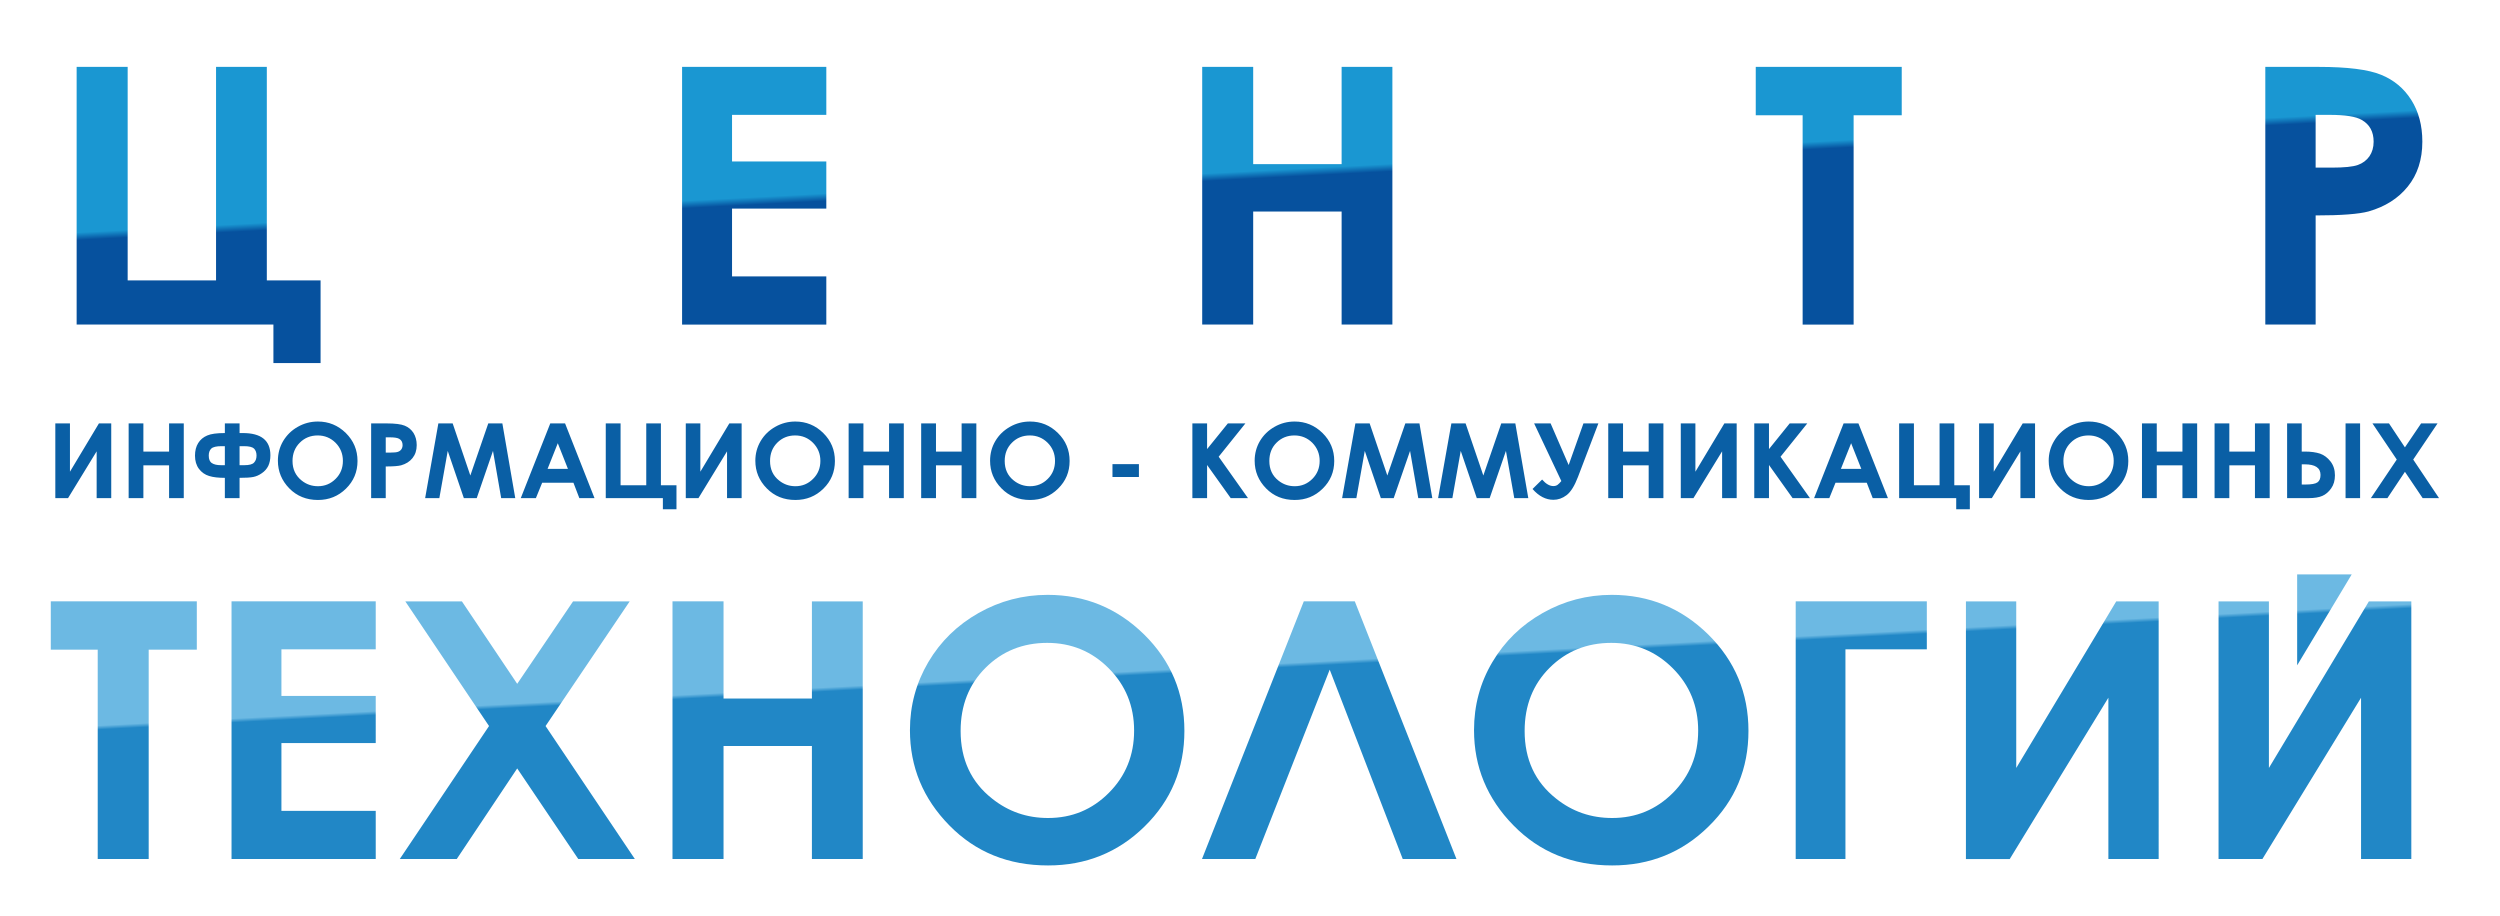 <?xml version="1.0" encoding="utf-8"?>
<!-- Generator: Adobe Illustrator 14.0.0, SVG Export Plug-In . SVG Version: 6.00 Build 43363)  -->
<!DOCTYPE svg PUBLIC "-//W3C//DTD SVG 1.1//EN" "http://www.w3.org/Graphics/SVG/1.1/DTD/svg11.dtd">
<svg version="1.1" id="Layer_1" xmlns="http://www.w3.org/2000/svg" xmlns:xlink="http://www.w3.org/1999/xlink" x="0px" y="0px"
	 width="203.545px" height="74.546px" viewBox="0 0 203.545 74.546" enable-background="new 0 0 203.545 74.546"
	 xml:space="preserve">
<linearGradient id="SVGID_1_" gradientUnits="userSpaceOnUse" x1="101.39" y1="12.37" x2="101.505" y2="14.569">
	<stop  offset="0.72" style="stop-color:#1A97D2"/>
	<stop  offset="1" style="stop-color:#06519E"/>
</linearGradient>
<path fill="url(#SVGID_1_)" d="M109.232,5.446h4.133v20.979h-4.133v-9.201h-7.2v9.201h-4.151V5.446h4.151v7.915h7.2V5.446z
	 M55.534,26.426h11.743v-3.924h-7.676v-5.518h7.676v-3.838h-7.676V9.354h7.676V5.446H55.534V26.426z M142.951,9.385h3.816v17.041
	h4.151V9.385h3.917V5.446h-11.885V9.385z M21.725,5.446H17.59V22.83h-7.196V5.446H6.24v20.979h16.021v3.137h3.84V22.83h-4.377V5.446
	z M197.222,11.535c0,1.465-0.399,2.68-1.182,3.65c-0.781,0.973-1.852,1.644-3.191,2.028c-0.794,0.216-2.228,0.327-4.314,0.327v8.885
	h-4.098V5.446h4.34c2.351,0,4.048,0.215,5.08,0.64c1.043,0.422,1.864,1.102,2.464,2.051C196.92,9.084,197.222,10.215,197.222,11.535
	 M193.256,11.535c0-0.811-0.32-1.398-0.965-1.768c-0.465-0.275-1.336-0.414-2.603-0.414h-1.154v4.295h1.3
	c1.022,0,1.734-0.072,2.134-0.215c0.401-0.143,0.716-0.381,0.944-0.704C193.138,12.398,193.256,12.006,193.256,11.535"/>
<path fill="#0A5FA5" d="M90.575,37.789h2.153v1.049h-2.153V37.789z M67.025,35.254c0.636,0.627,0.952,1.382,0.952,2.279
	c0,0.887-0.311,1.639-0.938,2.253c-0.625,0.616-1.388,0.921-2.279,0.921c-0.937,0-1.71-0.313-2.332-0.945
	c-0.621-0.632-0.93-1.381-0.93-2.25c0-0.58,0.146-1.117,0.433-1.604c0.29-0.489,0.686-0.873,1.192-1.159
	c0.502-0.285,1.049-0.429,1.627-0.429C65.633,34.32,66.395,34.631,67.025,35.254 M66.794,37.524c0-0.578-0.202-1.069-0.602-1.474
	c-0.396-0.396-0.883-0.597-1.453-0.597c-0.576,0-1.06,0.196-1.454,0.589c-0.392,0.391-0.589,0.889-0.589,1.49
	c0,0.673,0.241,1.203,0.743,1.596c0.384,0.306,0.825,0.459,1.32,0.459c0.563,0,1.044-0.199,1.438-0.597
	C66.596,38.598,66.794,38.107,66.794,37.524 M22.015,37.063c0,0.346-0.06,0.634-0.173,0.871c-0.12,0.24-0.295,0.438-0.521,0.59
	c-0.227,0.162-0.465,0.265-0.705,0.311c-0.239,0.047-0.613,0.07-1.111,0.07v1.652h-1.198v-1.652c-0.521,0-0.951-0.047-1.282-0.152
	c-0.337-0.101-0.611-0.295-0.828-0.58c-0.214-0.287-0.321-0.644-0.321-1.072c0-0.404,0.086-0.748,0.26-1.027
	c0.171-0.276,0.416-0.482,0.732-0.616c0.31-0.138,0.797-0.199,1.439-0.199v-0.784h1.198v0.784h0.262
	C21.266,35.257,22.015,35.861,22.015,37.063 M18.307,36.326h-0.271c-0.415,0-0.695,0.066-0.832,0.195
	c-0.139,0.133-0.208,0.32-0.208,0.572c0,0.296,0.083,0.502,0.255,0.611c0.165,0.113,0.414,0.17,0.738,0.17h0.318V36.326z
	 M20.886,37.083c0-0.236-0.07-0.423-0.203-0.562c-0.137-0.129-0.408-0.195-0.83-0.195h-0.348v1.549h0.388
	c0.401,0,0.672-0.07,0.799-0.221C20.824,37.512,20.886,37.324,20.886,37.083 M72.385,36.766h-2.087v-2.293h-1.204v6.084h1.204
	v-2.672h2.087v2.672h1.2v-6.084h-1.2V36.766z M5.695,38.406v-3.934H4.504v6.084H5.54l2.329-3.809v3.809h1.188v-6.084H8.055
	L5.695,38.406z M78.293,36.766h-2.087v-2.293H75v6.084h1.206v-2.672h2.087v2.672h1.199v-6.084h-1.199V36.766z M33.669,35.254
	c0.167,0.272,0.259,0.6,0.259,0.986c0,0.426-0.116,0.773-0.341,1.055c-0.229,0.289-0.54,0.479-0.928,0.59
	c-0.229,0.061-0.647,0.094-1.253,0.094v2.578h-1.188v-6.084h1.26c0.685,0,1.174,0.062,1.471,0.184
	C33.254,34.781,33.492,34.978,33.669,35.254 M32.778,36.24c0-0.235-0.094-0.411-0.278-0.512c-0.138-0.082-0.392-0.121-0.758-0.121
	h-0.336v1.242h0.378c0.297,0,0.508-0.021,0.616-0.063c0.12-0.039,0.21-0.11,0.278-0.203C32.741,36.488,32.778,36.374,32.778,36.24
	 M13.766,36.766h-2.092v-2.293h-1.2v6.084h1.2v-2.672h2.092v2.672h1.196v-6.084h-1.196V36.766z M28.156,35.254
	c0.632,0.627,0.952,1.382,0.952,2.279c0,0.887-0.316,1.639-0.941,2.253c-0.628,0.616-1.387,0.921-2.28,0.921
	c-0.931,0-1.713-0.313-2.333-0.945c-0.616-0.632-0.928-1.381-0.928-2.25c0-0.58,0.142-1.117,0.429-1.604
	c0.297-0.489,0.684-0.873,1.194-1.159c0.502-0.285,1.044-0.429,1.631-0.429C26.761,34.32,27.518,34.631,28.156,35.254
	 M27.918,37.524c0-0.578-0.198-1.069-0.597-1.474c-0.4-0.396-0.886-0.597-1.455-0.597c-0.576,0-1.065,0.196-1.456,0.589
	c-0.394,0.391-0.594,0.889-0.594,1.49c0,0.673,0.254,1.203,0.749,1.596c0.383,0.306,0.824,0.459,1.321,0.459
	c0.562,0,1.041-0.199,1.438-0.597C27.721,38.598,27.918,38.107,27.918,37.524 M53.81,34.473h-1.193v5.038h-2.091v-5.038h-1.206
	v6.084h4.65v0.906h1.107v-1.952H53.81V34.473z M57.021,38.406v-3.934h-1.186v6.084h1.032l2.327-3.809v3.809h1.188v-6.084h-1.001
	L57.021,38.406z M46.007,34.473l2.397,6.084h-1.235l-0.481-1.253h-2.547l-0.51,1.253h-1.231l2.402-6.084H46.007z M46.24,38.174
	l-0.826-2.088l-0.831,2.088H46.24z M39.754,34.473l-1.46,4.243l-1.438-4.243H35.69l-1.076,6.084h1.156l0.684-3.846l1.311,3.846
	h1.049l1.324-3.846l0.667,3.846h1.146l-1.05-6.084H39.754z M86.133,35.254c0.637,0.627,0.953,1.382,0.953,2.279
	c0,0.887-0.313,1.639-0.941,2.253c-0.622,0.616-1.38,0.921-2.278,0.921c-0.933,0-1.712-0.313-2.329-0.945
	c-0.622-0.632-0.927-1.381-0.927-2.25c0-0.58,0.14-1.117,0.428-1.604c0.288-0.489,0.688-0.873,1.192-1.159
	c0.499-0.285,1.047-0.429,1.628-0.429C84.742,34.32,85.501,34.631,86.133,35.254 M85.898,37.524c0-0.578-0.198-1.069-0.6-1.474
	c-0.399-0.396-0.885-0.597-1.45-0.597c-0.58,0-1.064,0.196-1.455,0.589c-0.394,0.391-0.592,0.889-0.592,1.49
	c0,0.673,0.245,1.203,0.744,1.596c0.388,0.306,0.822,0.459,1.32,0.459c0.566,0,1.045-0.199,1.442-0.597
	C85.704,38.598,85.898,38.107,85.898,37.524 M162.328,38.406v-3.934h-1.195v6.084h1.038l2.327-3.809v3.809h1.191v-6.084h-1.004
	L162.328,38.406z M151.309,34.473l2.402,6.084h-1.238l-0.486-1.253h-2.544l-0.505,1.253h-1.239l2.404-6.084H151.309z
	 M151.543,38.174l-0.828-2.088l-0.832,2.088H151.543z M177.69,36.766h-2.09v-2.293h-1.204v6.084h1.204v-2.672h2.09v2.672h1.198
	v-6.084h-1.198V36.766z M159.116,34.473h-1.2v5.038h-2.088v-5.038h-1.204v6.084h4.647v0.906h1.11v-1.952h-1.266V34.473z
	 M172.332,35.254c0.632,0.627,0.951,1.382,0.951,2.279c0,0.887-0.31,1.639-0.947,2.253c-0.619,0.616-1.382,0.921-2.273,0.921
	c-0.936,0-1.711-0.313-2.33-0.945c-0.62-0.632-0.932-1.381-0.932-2.25c0-0.58,0.146-1.117,0.437-1.604
	c0.285-0.489,0.681-0.873,1.182-1.159c0.509-0.285,1.055-0.429,1.638-0.429C170.938,34.32,171.694,34.631,172.332,35.254
	 M172.094,37.524c0-0.578-0.201-1.069-0.6-1.474c-0.396-0.396-0.883-0.597-1.449-0.597c-0.576,0-1.063,0.196-1.455,0.589
	c-0.394,0.391-0.591,0.889-0.591,1.49c0,0.673,0.248,1.203,0.747,1.596c0.378,0.306,0.821,0.459,1.316,0.459
	c0.563,0,1.041-0.199,1.438-0.597C171.894,38.598,172.094,38.107,172.094,37.524 M190.971,40.557h1.183v-6.084h-1.183V40.557z
	 M183.593,36.766h-2.085v-2.293h-1.202v6.084h1.202v-2.672h2.085v2.672h1.201v-6.084h-1.201V36.766z M189.744,37.568
	c0.247,0.316,0.362,0.695,0.362,1.133c0,0.418-0.101,0.773-0.307,1.061c-0.206,0.291-0.447,0.496-0.721,0.614
	c-0.275,0.12-0.646,0.181-1.123,0.181h-1.743v-6.084h1.189v2.293h0.257c0.489,0,0.903,0.059,1.237,0.168
	C189.222,37.05,189.504,37.262,189.744,37.568 M188.932,38.666c0-0.574-0.43-0.861-1.284-0.861h-0.245v1.645h0.292
	c0.495,0,0.821-0.059,0.99-0.178C188.85,39.153,188.932,38.955,188.932,38.666 M196.479,37.416l1.981-2.943h-1.338l-1.319,1.951
	l-1.296-1.951h-1.347l1.979,2.943l-2.107,3.141h1.345l1.427-2.143l1.444,2.143h1.333L196.479,37.416z M107.676,35.254
	c0.635,0.627,0.955,1.382,0.955,2.279c0,0.887-0.316,1.639-0.944,2.253c-0.624,0.616-1.382,0.921-2.274,0.921
	c-0.939,0-1.716-0.313-2.333-0.945c-0.618-0.632-0.928-1.381-0.928-2.25c0-0.58,0.142-1.117,0.428-1.604
	c0.292-0.489,0.688-0.873,1.194-1.159c0.499-0.285,1.043-0.429,1.631-0.429C106.283,34.32,107.041,34.631,107.676,35.254
	 M107.444,37.524c0-0.578-0.202-1.069-0.598-1.474c-0.401-0.396-0.888-0.597-1.458-0.597c-0.574,0-1.061,0.196-1.455,0.589
	c-0.396,0.391-0.586,0.889-0.586,1.49c0,0.673,0.244,1.203,0.74,1.596c0.385,0.306,0.825,0.459,1.324,0.459
	c0.565,0,1.04-0.199,1.438-0.597C107.243,38.598,107.444,38.107,107.444,37.524 M122.23,34.473l-1.46,4.243l-1.445-4.243h-1.157
	l-1.081,6.084h1.162l0.681-3.846l1.308,3.846h1.048l1.324-3.846l0.678,3.846h1.143l-1.056-6.084H122.23z M114.419,34.473
	l-1.465,4.243l-1.44-4.243h-1.161l-1.081,6.084h1.16l0.686-3.846l1.307,3.846h1.048l1.331-3.846l0.668,3.846h1.143l-1.047-6.084
	H114.419z M147.145,34.473h-1.432l-1.686,2.091v-2.091h-1.198v6.084h1.198v-2.699l1.923,2.699h1.411l-2.393-3.372L147.145,34.473z
	 M101.398,34.473h-1.428l-1.691,2.091v-2.091h-1.198v6.084h1.198v-2.699l1.925,2.699h1.405l-2.387-3.372L101.398,34.473z
	 M138.036,38.406v-3.934h-1.19v6.084h1.032l2.333-3.809v3.809h1.186v-6.084h-1.002L138.036,38.406z M134.232,36.766h-2.088v-2.293
	h-1.204v6.084h1.204v-2.672h2.088v2.672h1.199v-6.084h-1.199V36.766z M127.717,37.862l-1.47-3.39h-1.342l2.217,4.695
	c-0.121,0.145-0.228,0.252-0.315,0.314c-0.09,0.061-0.202,0.094-0.336,0.094c-0.304,0-0.606-0.176-0.915-0.531l-0.781,0.768
	c0.516,0.59,1.086,0.881,1.698,0.881c0.383,0,0.739-0.123,1.072-0.376c0.337-0.253,0.649-0.749,0.934-1.495l1.658-4.35h-1.216
	L127.717,37.862z"/>
<linearGradient id="SVGID_2_" gradientUnits="userSpaceOnUse" x1="100.36" y1="53.41" x2="100.42" y2="54.552">
	<stop  offset="0.71" style="stop-color:#6CB9E3"/>
	<stop  offset="1" style="stop-color:#2187C6"/>
</linearGradient>
<path fill="url(#SVGID_2_)" d="M172.301,48.962h3.453V69.94h-4.094V56.807l-8.031,13.134h-3.567V48.962h4.096v13.564L172.301,48.962
	z M187.03,46.767v7.401l4.442-7.401H187.03z M192.871,48.962l-8.141,13.564V48.962h-4.1V69.94h3.57l8.032-13.134V69.94h4.093V48.962
	H192.871z M106.152,48.962L97.863,69.94h4.341l6.058-15.419l5.947,15.419h4.374l-8.278-20.979H106.152z M18.851,69.94h11.74v-3.923
	h-7.678v-5.517h7.678V56.66h-7.678v-3.791h7.678v-3.907h-11.74V69.94z M51.268,48.962h-4.609l-4.549,6.714l-4.503-6.714h-4.607
	l6.816,10.151L32.548,69.94h4.639l4.923-7.377l4.972,7.377h4.607l-7.27-10.827L51.268,48.962z M66.104,56.876h-7.195v-7.914h-4.156
	V69.94h4.156v-9.203h7.195v9.203h4.138V48.962h-4.138V56.876z M146.202,69.94h4.05V52.869h6.626v-3.907h-10.676V69.94z
	 M4.135,52.896h3.821V69.94h4.15V52.896h3.918v-3.935H4.135V52.896z M93.148,51.654c2.188,2.156,3.283,4.771,3.283,7.856
	c0,3.064-1.076,5.656-3.236,7.773c-2.16,2.126-4.787,3.18-7.866,3.18c-3.221,0-5.902-1.081-8.04-3.266
	c-2.137-2.179-3.203-4.758-3.203-7.751c0-2.01,0.505-3.854,1.496-5.539c0.993-1.682,2.358-3.017,4.095-4
	c1.737-0.982,3.618-1.475,5.622-1.475C88.347,48.434,90.959,49.51,93.148,51.654 M92.337,59.486c0-2.001-0.691-3.694-2.065-5.072
	c-1.369-1.381-3.047-2.072-5.009-2.072c-1.99,0-3.667,0.678-5.017,2.025c-1.356,1.347-2.034,3.066-2.034,5.144
	c0,2.32,0.849,4.158,2.561,5.508c1.327,1.061,2.841,1.581,4.557,1.581c1.948,0,3.595-0.683,4.956-2.052
	C91.652,63.176,92.337,61.489,92.337,59.486 M139.076,51.654c2.186,2.156,3.28,4.771,3.28,7.856c0,3.064-1.078,5.656-3.241,7.773
	c-2.154,2.126-4.779,3.18-7.857,3.18c-3.221,0-5.906-1.081-8.039-3.266c-2.139-2.179-3.206-4.758-3.206-7.751
	c0-2.01,0.495-3.854,1.493-5.539c0.995-1.682,2.359-3.017,4.102-4c1.736-0.982,3.614-1.475,5.617-1.475
	C134.271,48.434,136.889,49.51,139.076,51.654 M138.262,59.486c0-2.001-0.688-3.694-2.063-5.072
	c-1.376-1.381-3.044-2.072-5.011-2.072c-1.993,0-3.665,0.678-5.017,2.025c-1.357,1.347-2.038,3.066-2.038,5.144
	c0,2.32,0.853,4.158,2.56,5.508c1.326,1.061,2.846,1.581,4.564,1.581c1.94,0,3.593-0.683,4.957-2.052
	C137.574,63.176,138.262,61.489,138.262,59.486"/>
</svg>
